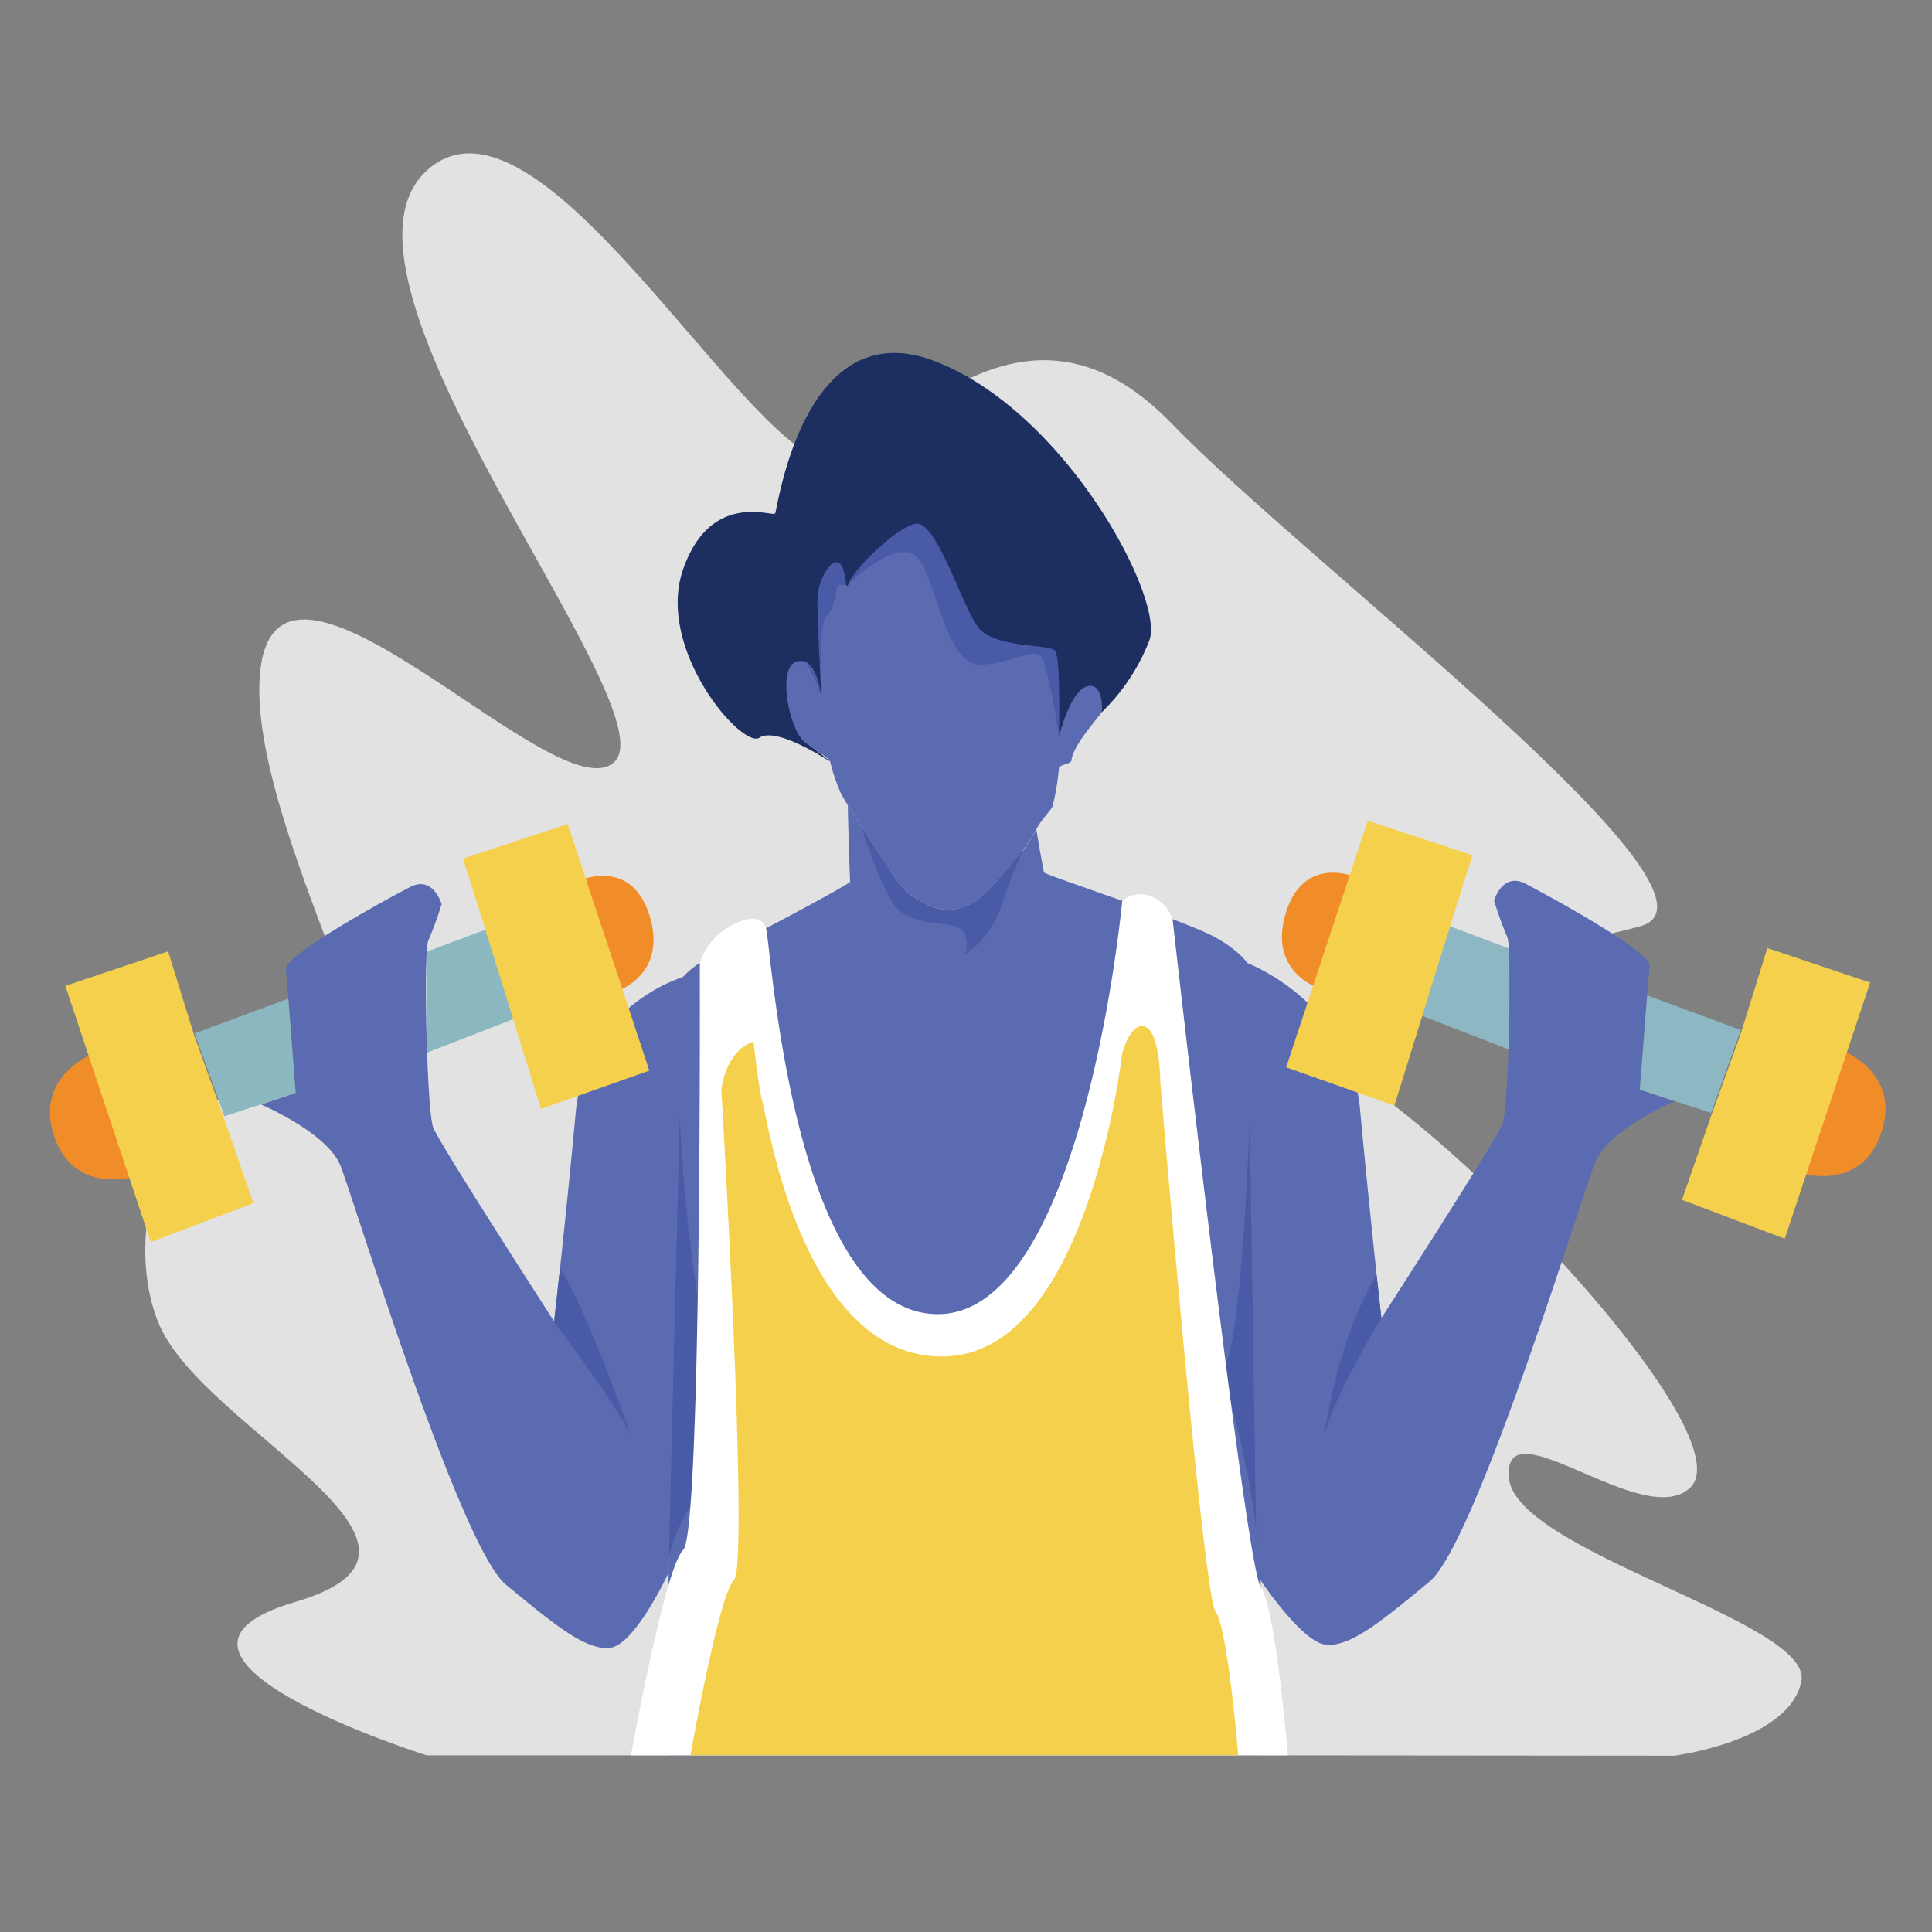 <svg id="圖層_1" data-name="圖層 1" xmlns="http://www.w3.org/2000/svg" viewBox="0 0 350 350"><rect x="0" y="0" width="350" height="350" fill="#808080" stroke="none"/><defs><style>.cls-1{fill:#e3e2e2;}.cls-2{fill:#5b6bb1;}.cls-3{fill:#495aa7;}.cls-4{fill:#fff;}.cls-5{fill:#f5d04d;}.cls-6{fill:#8bb7c1;}.cls-7{fill:#f18d28;}.cls-8{fill:#8db7c2;}.cls-9{fill:#1d2e61;}</style></defs><title>工作區域 6</title><path class="cls-1" d="M233.31,318s-112.69,0-119,0-37,0-37,0S20,300,53.56,290.18s-16.43-31-24.69-50.15,3.87-55.21,31.35-37.84-16.93-51.54-13-81.25,54,26.92,64.1,17.06S55.65,50.73,77.29,30.92s62.52,61.21,76.29,52.21,34.47-31.51,58.78-6.3,104.6,85.66,84.71,91-69.9,12.8-44.45,32.47,61.94,61.08,53.6,69.18-34-15.3-32.88-1.8,55.19,26.11,53,36.91-23,13.47-23,13.47Z"/><path class="cls-2" d="M203.3,122.58c-.37,4.05-8.73,11-9.2,15.21-.07.59-2.19.76-2.26,1.32A44.44,44.44,0,0,1,190.7,146c-.34.89-1.84,2.17-2.95,4.2-3.05,5.61-8.74,11-9.46,11.83a9.82,9.82,0,0,1-6.66,2.78c-2.8,0-6.15-2.2-7.75-3.6-1.38-1.21-7-10.06-10.31-15.38a25.48,25.48,0,0,1-1.29-2.23A34.15,34.15,0,0,1,150.4,138c-.32-1.19-13.21-8.72-13.52-10-.89-3.77-.26-12.14,2.8-13,2.17-.61,7,5.8,7,5.8l-3.8-10.8,8-14.2s17-6.6,18-7.2,25.6,25.21,25.21,28c-.1.71-.29,2.74-.54,5.43C193.49,122.7,203.37,121.82,203.3,122.58Z"/><path class="cls-3" d="M145.54,119s3.17,5.75,3.27,7.67c0,0-.65-14.05.93-15.18s1.65-4.73,2-5.25,1.7-.11,1.7-.11,10.15-10.25,13.45-4.25,4.8,18.83,11,18.53,10-3.9,11.18-.6,2.78,13.5,2.78,13.5l2.25-18.53S170.59,86.23,168.42,86.3s-15.6,7.13-16.13,7.73-8.18,8.78-7.88,9.68.53,11,.68,11.4S145.54,119,145.54,119Z"/><path class="cls-2" d="M189.7,160.8s-10.62,17.57-19,18.17-16-13.17-16.41-15.17c-.1-.48-.19-2-.28-4-.18-4-.34-10-.43-13.93l2.5,3.95c3.13,4.92,6.74,10.48,7.81,11.43,1.6,1.4,4.95,3.6,7.75,3.6a9.82,9.82,0,0,0,6.66-2.78,85.7,85.7,0,0,0,7-8,34.43,34.43,0,0,0,2.45-3.81c.44,2.84,1,5.83,1.4,7.9C189.47,159.73,189.7,160.8,189.7,160.8Z"/><path class="cls-3" d="M178.29,162a85.7,85.7,0,0,0,7-8c-1,2.53-2.42,5.64-3.75,9.73-2.14,6.57-6.61,9.12-6.75,9.19.06-.09.79-1.21,0-3.79s-8.47-.9-12-4.33c-2.56-2.48-5.35-10.68-6.72-15,3.13,4.92,6.74,10.48,7.81,11.43,1.6,1.4,4.95,3.6,7.75,3.6A9.82,9.82,0,0,0,178.29,162Z"/><path class="cls-2" d="M121.08,318s.15-129.93,0-135,5.7-8.55,5.7-8.55,25.51-13.2,27.22-14.7c.1,2,2,3.56,2.08,4,.4,2,5.43,12.41,13.82,11.81s18.43-13.2,18.43-13.2a22.11,22.11,0,0,1,.82-4.31h0c.08.46,24.89,8.49,30.77,11.63,8,4.27,8,9.07,8,9.07l.6,139.24Z"/><path class="cls-3" d="M123.12,202.05s2.16,53.72,13.41,60.17a30.5,30.5,0,0,0-15.39,20.1Z"/><path class="cls-3" d="M226.41,202.65s-1.5,43.66-5,45.16c0,0,6.51,23.56,6.18,32Z"/><path class="cls-2" d="M123.74,177,121.08,285s-6,12.9-10.5,13.5-10.5-4.5-18.9-11.4-27.61-69.92-30-75.92-14.4-11.1-14.4-11.1l6.3-2.1s-1.5-19.81-1.8-22.38,18.3-12.73,22.51-14.9S80,163.8,80,163.8a68.09,68.09,0,0,1-2.4,6.6c-.9,1.8-.3,30.91.9,33.91s21.26,34.11,21.89,35.08v0s.43-3.74,1.07-9.66c.77-7.15,1.85-17.48,2.83-28.15C106.08,182.1,123.74,177,123.74,177Z"/><path class="cls-3" d="M114.27,260c-2.47-5.42-13.9-20.54-13.9-20.54s.43-3.74,1.07-9.66C106.44,237.39,114,259.24,114.27,260Z"/><path class="cls-4" d="M126.78,174.45a11.92,11.92,0,0,1,7.7-7.65s3.37-1.44,4.29,1.38,4.74,69.89,31.14,69.89,33.39-74.82,33.39-74.82a4.92,4.92,0,0,1,5.2-.85,6.5,6.5,0,0,1,3.93,4.18s13.21,117.05,15.94,120.85S233.31,318,233.31,318h-119s6.11-34,9.46-37.21S126.78,174.45,126.78,174.45Z"/><path class="cls-5" d="M130.68,197.4s.66-7,5.83-8.7c0,0,.91,8.7,1.67,11.1s7.22,47.14,33.45,45.91c25.66-1.2,31.66-54.91,31.66-54.91s1.53-5.8,4.2-4.78,2.7,9.88,2.7,9.88,7.71,92.75,10,96S224.31,318,224.31,318H125.08s5.1-29,7.89-31.78S130.68,197.4,130.68,197.4Z"/><polygon class="cls-6" points="53.56 198 40.66 202.21 35.26 187.2 52.23 180.91 53.56 198"/><polygon class="cls-6" points="77.34 190.7 93.07 184.6 87.94 168.42 77.29 172.41 77.34 190.7"/><path class="cls-7" d="M17.25,190.7l7.05,22.45s-11,3.45-14.55-7.5S17.25,190.7,17.25,190.7Z"/><path class="cls-7" d="M104.32,159.74l7.46,19.82s9.3-3,5.85-13.82S104.32,159.74,104.32,159.74Z"/><polygon class="cls-5" points="40.66 202.81 45.91 217.96 27.31 225.01 11.84 178.6 30.46 172.35 35.26 187.8 40.66 202.81"/><polygon class="cls-5" points="87.94 168.42 83.87 155.54 102.84 149.28 117.63 193.95 98.01 200.89 87.94 168.42"/><path class="cls-2" d="M303.36,199.51s-12,5.1-14.4,11.1-21.61,69-30,75.92-14.4,12-18.9,11.4-12.32-12.56-12.32-12.56L226,174.48s18.59,7,20.39,26.52c1.07,11.65,2.26,22.87,3,30,.53,4.83.86,7.79.86,7.79s20.71-32.11,21.91-35.11,1.8-32.11.9-33.91a68.07,68.07,0,0,1-2.4-6.6s1.5-5.25,5.7-3.07,22.81,12.33,22.51,14.9-1.8,22.38-1.8,22.38Z"/><path class="cls-3" d="M250.25,238.82s-9,14.7-10.34,21.46c0,0,2-17.08,9.48-29.25C249.91,235.85,250.25,238.82,250.25,238.82Z"/><polygon class="cls-8" points="297.06 197.41 309.97 201.61 315.37 186.6 298.4 180.31 297.06 197.41"/><polygon class="cls-8" points="273.28 190.1 257.55 184 262.68 167.82 273.34 171.81 273.28 190.1"/><path class="cls-7" d="M333.37,190.1l-7.05,22.45s11,3.45,14.55-7.5S333.37,190.1,333.37,190.1Z"/><path class="cls-7" d="M246.31,159.14,238.85,179s-9.3-3-5.85-13.82S246.31,159.14,246.31,159.14Z"/><polygon class="cls-5" points="309.97 202.21 304.71 217.36 323.32 224.41 338.79 178 320.17 171.75 315.37 187.2 309.97 202.21"/><polygon class="cls-5" points="262.68 167.82 266.75 154.94 247.79 148.68 233 193.35 252.61 200.29 262.68 167.82"/><path class="cls-9" d="M148.84,127s-.45-8-4.35-7.2-1.49,12.7,1.37,14.68A50.47,50.47,0,0,1,150.4,138s-9.66-6.46-12.81-4.36-18.84-16.05-13.85-30.46S140,93.73,140.43,93s5.1-36.61,28.81-27.61,41.71,42.91,39,50.56A36.36,36.36,0,0,1,199.62,129s.38-5.43-2.62-4.68-5,8.4-5.1,9,.3-14.25-.75-15.45-10.5-.45-13.65-3.9-7.8-20.26-11.85-19.05-11,8.4-11.85,10.65-.3-2.7-1.8-3.6-3.75,3.15-3.9,6.15S148.84,127,148.84,127Z"/></svg>